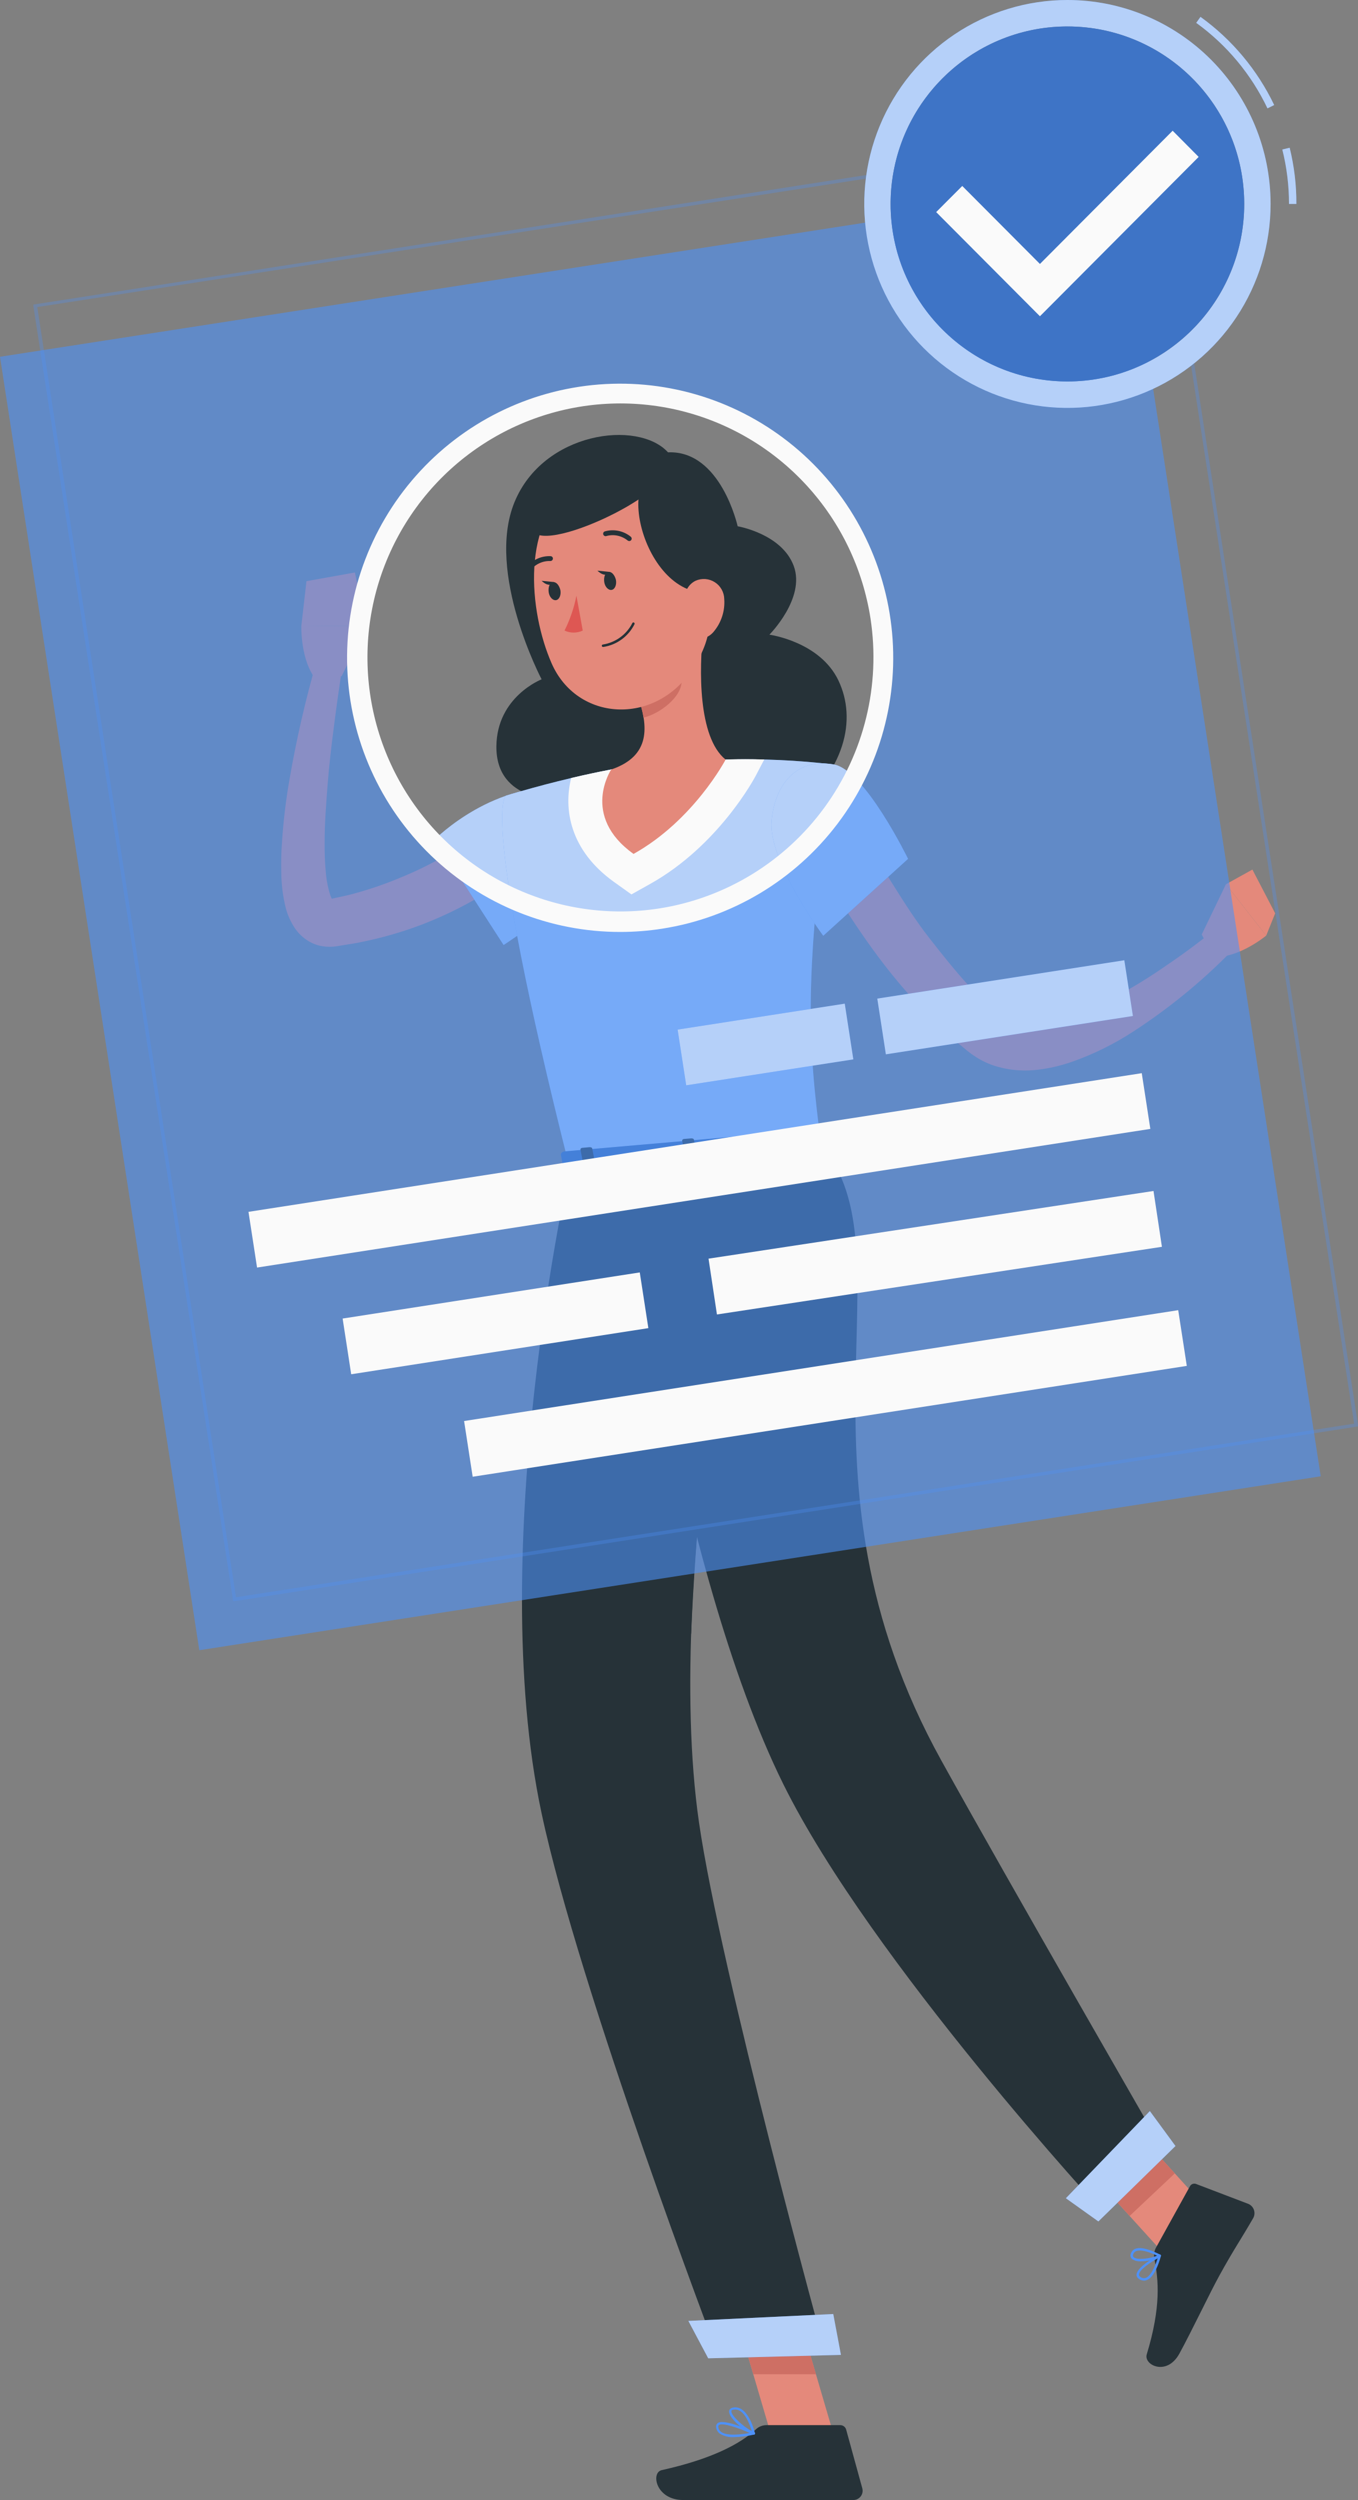 <svg width="106" height="195" viewBox="0 0 106 195" fill="none"
  xmlns="http://www.w3.org/2000/svg">
  <rect x="0" y="0" width="106" height="195" fill="#808080" stroke="none"/>
  <path d="M38.731 63.939L38.386 64.232C38.258 64.343 38.115 64.45 37.977 64.556C37.701 64.775 37.446 64.993 37.128 65.201C36.555 65.621 35.944 66.005 35.334 66.388C34.103 67.149 32.812 67.81 31.475 68.363C30.144 68.932 28.773 69.402 27.372 69.769C27.022 69.865 26.661 69.929 26.311 70.009L25.78 70.126C25.669 70.126 25.78 70.126 25.78 70.152C25.852 70.169 25.921 70.2 25.982 70.243C26.029 70.291 26.029 70.291 26.008 70.28C25.903 70.124 25.821 69.954 25.764 69.774C25.576 69.16 25.46 68.526 25.419 67.884C25.355 67.187 25.334 66.452 25.339 65.712C25.339 64.226 25.456 62.709 25.573 61.186C25.69 59.663 25.875 58.135 26.072 56.602C26.268 55.068 26.486 53.535 26.714 52.023L24.718 51.565C23.84 54.604 23.131 57.69 22.595 60.808C22.317 62.394 22.124 63.993 22.017 65.6C21.954 66.429 21.935 67.261 21.958 68.092C21.966 69.009 22.082 69.922 22.303 70.813C22.453 71.382 22.697 71.922 23.025 72.41C23.255 72.743 23.54 73.033 23.869 73.267C24.247 73.538 24.68 73.72 25.138 73.8C25.531 73.866 25.933 73.866 26.327 73.8L26.937 73.698C27.346 73.629 27.76 73.576 28.163 73.486C29.791 73.161 31.389 72.702 32.94 72.112C34.491 71.515 35.991 70.792 37.425 69.95C38.142 69.519 38.842 69.066 39.522 68.571C39.861 68.326 40.196 68.038 40.53 67.804C40.695 67.666 40.859 67.533 41.024 67.384C41.188 67.234 41.342 67.112 41.554 66.91L38.731 63.939Z" fill="#E4897B" />
  <path d="M44.5 61.517C38.661 60.723 33.969 65.446 33.969 65.446L39.309 73.71C39.309 73.71 45.031 70.036 46.039 67.533C47.08 64.93 47.488 61.905 44.5 61.517Z" fill="#4E91F7" />
  <path opacity="0.6" d="M44.5 61.517C38.661 60.723 33.969 65.446 33.969 65.446L39.309 73.71C39.309 73.71 45.031 70.036 46.039 67.533C47.08 64.93 47.488 61.905 44.5 61.517Z" fill="#FAFAFA" />
  <path d="M26.666 52.741L28.604 48.844L23.523 48.801C23.523 48.801 23.423 51.522 24.707 53.061L26.666 52.741Z" fill="#E4897B" />
  <path d="M27.701 44.653L23.922 45.33L23.523 48.801L28.604 48.844L27.701 44.653Z" fill="#E4897B" />
  <path d="M65.147 190.155L60.391 190.613L57.1 179.41L61.856 178.947L65.147 190.155Z" fill="#E4897B" />
  <path d="M95.385 173.585L91.861 176.908L84.249 168.516L87.773 165.194L95.385 173.585Z" fill="#E4897B" />
  <path d="M90.231 175.316L92.884 170.524C92.93 170.441 93.003 170.378 93.09 170.346C93.178 170.314 93.275 170.314 93.362 170.348L97.444 171.903C97.545 171.946 97.636 172.01 97.71 172.091C97.785 172.172 97.842 172.268 97.878 172.372C97.913 172.477 97.926 172.587 97.916 172.697C97.907 172.807 97.874 172.914 97.82 173.01C96.871 174.661 96.324 175.411 95.167 177.515C94.45 178.814 93.044 181.774 92.062 183.574C91.08 185.373 89.259 184.474 89.509 183.643C90.644 179.916 90.427 177.823 90.109 176.189C90.045 175.892 90.088 175.583 90.231 175.316Z" fill="#263238" />
  <path d="M59.834 189.159H65.598C65.701 189.16 65.801 189.195 65.882 189.258C65.964 189.322 66.022 189.41 66.049 189.51L67.307 194.084C67.336 194.192 67.341 194.306 67.319 194.416C67.297 194.526 67.25 194.63 67.182 194.719C67.113 194.807 67.025 194.879 66.924 194.928C66.823 194.977 66.713 195.001 66.601 195C64.568 195 63.607 195 61.07 195H53.326C51.203 195 50.779 192.87 51.649 192.668C55.556 191.805 57.811 190.607 59.016 189.473C59.239 189.269 59.531 189.156 59.834 189.159Z" fill="#263238" />
  <path d="M57.1 179.411L58.799 185.188H63.692L61.861 178.953L57.1 179.411Z" fill="#CE6F64" />
  <path d="M87.779 165.199L84.249 168.516L88.177 172.84L91.701 169.523L87.779 165.199Z" fill="#CE6F64" />
  <path d="M38.746 58.209C38.783 54.339 42.276 52.986 42.276 52.986C42.276 52.986 37.908 44.691 40.153 39.185C42.398 33.68 49.797 32.711 52.143 35.282C56.267 35.107 57.578 41.049 57.578 41.049C57.578 41.049 61.028 41.629 61.957 44.148C62.886 46.666 60.057 49.504 60.057 49.504C60.057 49.504 63.995 50.036 65.444 53.077C66.893 56.117 66.001 60.153 61.649 63.635C55.322 68.693 43.693 62.346 43.693 62.346C43.693 62.346 38.704 62.661 38.746 58.209Z" fill="#263238" />
  <path d="M39.495 62.059C39.495 62.059 37.372 62.991 44.463 91.088L64.101 89.379C63.082 81.392 62.642 76.43 65.046 59.626C62.244 59.293 59.422 59.167 56.601 59.248C53.611 59.293 50.628 59.551 47.674 60.02C44.915 60.562 42.185 61.242 39.495 62.059Z" fill="#4E91F7" />
  <path opacity="0.6" d="M39.495 62.059C39.495 62.059 37.372 62.991 44.463 91.088L64.101 89.379C63.082 81.392 62.642 76.43 65.046 59.626C62.244 59.293 59.422 59.167 56.601 59.248C53.611 59.293 50.628 59.551 47.674 60.02C44.915 60.562 42.185 61.242 39.495 62.059Z" fill="#FAFAFA" />
  <path d="M44.584 60.685C45.604 60.44 46.708 60.206 47.716 60.02C50.67 59.549 53.653 59.289 56.644 59.242C57.668 59.205 58.692 59.205 59.653 59.242L58.995 60.499C58.878 60.722 56.076 65.967 50.752 68.944L49.287 69.763L47.923 68.789C44.484 66.324 43.974 63.118 44.584 60.685Z" fill="#FAFAFA" />
  <path d="M54.887 49.238C54.574 52.172 54.468 57.501 56.638 59.248C56.638 59.248 54.154 63.981 49.452 66.606C45.291 63.635 47.711 60.02 47.711 60.02C50.848 58.955 50.561 56.602 49.834 54.408L54.887 49.238Z" fill="#E4897B" />
  <path d="M52.822 51.347L49.818 54.408C50.001 54.917 50.139 55.441 50.232 55.974C51.437 55.691 53.188 54.429 53.21 53.13C53.186 52.518 53.054 51.914 52.822 51.347Z" fill="#CE6F64" />
  <path d="M55.014 42.583C55.593 47.374 55.938 49.403 53.99 52.284C51.06 56.607 45.052 56.266 43.062 51.751C41.268 47.673 40.625 40.506 44.919 37.764C45.861 37.156 46.941 36.799 48.059 36.728C49.176 36.656 50.293 36.871 51.304 37.354C52.315 37.837 53.187 38.57 53.836 39.485C54.485 40.4 54.891 41.466 55.014 42.583Z" fill="#E4897B" />
  <path d="M51.309 36.678C47.621 37.636 51.267 48.892 57.148 45.628C57.148 45.628 56.883 40.873 55.248 38.855C54.259 37.653 52.851 36.874 51.309 36.678Z" fill="#263238" />
  <path d="M51.702 37.3C50.11 39.899 38.3 44.824 42.271 39.233C46.241 33.642 51.702 37.3 51.702 37.3Z" fill="#263238" />
  <path d="M56.532 46.73C56.599 47.663 56.295 48.585 55.688 49.296C54.871 50.228 53.793 49.663 53.453 48.535C53.151 47.523 53.209 45.819 54.297 45.297C54.538 45.191 54.8 45.146 55.062 45.166C55.324 45.187 55.576 45.271 55.797 45.413C56.019 45.555 56.202 45.749 56.33 45.979C56.458 46.209 56.528 46.467 56.532 46.73Z" fill="#E4897B" />
  <path d="M44.484 91.088C44.484 91.088 37.833 120.607 42.27 141.415C45.243 155.355 55.97 183.51 55.97 183.51L64.356 183.297C64.356 183.297 56.24 153.747 54.558 142.129C51.686 122.247 58.878 89.837 58.878 89.837L44.484 91.088Z" fill="#263238" />
  <path d="M52.153 97.046L56.346 103.681C55.083 111.548 54.281 119.482 53.947 127.444C48.05 116.853 50.842 102.653 52.153 97.046Z" fill="#263238" />
  <path d="M55.28 183.946L65.641 183.68L65.041 180.491L53.73 181.029L55.28 183.946Z" fill="#4E91F7" />
  <path opacity="0.6" d="M55.28 183.946L65.641 183.68L65.041 180.491L53.73 181.029L55.28 183.946Z" fill="#FAFAFA" />
  <path d="M48.783 90.768C48.783 90.768 52.684 122.076 61.145 139.168C67.976 152.953 86.202 172.653 86.202 172.653L90.862 167.834C90.862 167.834 78.549 146.478 73.469 137.304C61.017 114.819 71.198 97.664 64.138 89.384L48.783 90.768Z" fill="#263238" />
  <path d="M85.735 173.271L91.754 167.388L89.753 164.662L83.198 171.461L85.735 173.271Z" fill="#4E91F7" />
  <path opacity="0.6" d="M85.735 173.271L91.754 167.388L89.753 164.662L83.198 171.461L85.735 173.271Z" fill="#FAFAFA" />
  <path d="M64.34 88.197L65.375 89.885C65.46 90.018 65.306 90.173 65.083 90.189L44.462 91.978C44.282 91.978 44.128 91.919 44.107 91.807L43.778 90.061C43.778 89.938 43.9 89.821 44.096 89.805L64.005 88.075C64.067 88.064 64.13 88.07 64.189 88.092C64.247 88.113 64.299 88.15 64.34 88.197Z" fill="#4E91F7" />
  <path opacity="0.3" d="M64.34 88.197L65.375 89.885C65.46 90.018 65.306 90.173 65.083 90.189L44.462 91.978C44.282 91.978 44.128 91.919 44.107 91.807L43.778 90.061C43.778 89.938 43.9 89.821 44.096 89.805L64.005 88.075C64.067 88.064 64.13 88.07 64.189 88.092C64.247 88.113 64.299 88.15 64.34 88.197Z" fill="black" />
  <path d="M61.856 90.656L62.387 90.608C62.493 90.608 62.567 90.539 62.557 90.47L62.105 88.202C62.105 88.133 61.994 88.085 61.888 88.096L61.357 88.144C61.251 88.144 61.176 88.213 61.187 88.282L61.633 90.55C61.654 90.624 61.75 90.656 61.856 90.656Z" fill="#263238" />
  <path d="M45.975 92.04L46.506 91.993C46.612 91.993 46.687 91.923 46.676 91.854L46.225 89.581C46.225 89.517 46.114 89.469 46.007 89.48L45.477 89.528C45.37 89.528 45.296 89.597 45.307 89.661L45.753 91.934C45.774 92.003 45.864 92.046 45.975 92.04Z" fill="#263238" />
  <path d="M53.916 91.348L54.446 91.306C54.553 91.306 54.627 91.231 54.616 91.168L54.165 88.894C54.165 88.831 54.053 88.783 53.947 88.793L53.416 88.836C53.31 88.836 53.236 88.91 53.247 88.974L53.693 91.247C53.714 91.311 53.825 91.359 53.916 91.348Z" fill="#263238" />
  <path d="M48.077 45.228C48.146 45.612 47.998 45.963 47.748 46.011C47.499 46.059 47.217 45.782 47.164 45.394C47.111 45.005 47.239 44.654 47.493 44.611C47.748 44.568 47.987 44.867 48.077 45.228Z" fill="#263238" />
  <path d="M43.741 46.027C43.81 46.41 43.661 46.762 43.411 46.81C43.162 46.858 42.881 46.581 42.828 46.192C42.775 45.804 42.902 45.452 43.157 45.41C43.411 45.367 43.645 45.639 43.741 46.027Z" fill="#263238" />
  <path d="M43.247 45.399L42.276 45.303C42.276 45.303 42.881 45.93 43.247 45.399Z" fill="#263238" />
  <path d="M44.994 46.464C44.808 47.409 44.495 48.324 44.065 49.184C44.287 49.288 44.53 49.342 44.776 49.342C45.022 49.342 45.265 49.288 45.487 49.184L44.994 46.464Z" fill="#DE5753" />
  <path d="M47.1 50.462C47.618 50.382 48.109 50.178 48.532 49.868C48.955 49.557 49.298 49.15 49.531 48.679C49.54 48.656 49.539 48.63 49.529 48.607C49.52 48.584 49.501 48.566 49.478 48.557C49.467 48.551 49.455 48.549 49.443 48.548C49.43 48.548 49.418 48.55 49.407 48.554C49.395 48.559 49.385 48.566 49.376 48.574C49.367 48.583 49.361 48.593 49.356 48.605C49.132 49.043 48.809 49.423 48.411 49.712C48.014 50.002 47.553 50.193 47.068 50.271C47.043 50.271 47.019 50.281 47.001 50.299C46.983 50.317 46.973 50.341 46.973 50.367C46.973 50.392 46.983 50.416 47.001 50.434C47.019 50.452 47.043 50.462 47.068 50.462H47.1Z" fill="#263238" />
  <path d="M49.112 42.204C49.153 42.205 49.193 42.193 49.226 42.169C49.259 42.146 49.284 42.112 49.297 42.074C49.31 42.035 49.31 41.994 49.298 41.955C49.286 41.916 49.262 41.882 49.229 41.858C48.949 41.632 48.62 41.477 48.268 41.406C47.916 41.334 47.552 41.349 47.206 41.448C47.183 41.456 47.161 41.469 47.142 41.486C47.123 41.503 47.108 41.523 47.097 41.546C47.087 41.569 47.08 41.594 47.079 41.619C47.078 41.644 47.081 41.669 47.09 41.693C47.098 41.717 47.111 41.739 47.128 41.757C47.145 41.776 47.165 41.791 47.188 41.802C47.21 41.813 47.235 41.819 47.26 41.821C47.285 41.822 47.31 41.819 47.334 41.81C47.619 41.732 47.918 41.722 48.207 41.784C48.496 41.845 48.766 41.974 48.995 42.161C49.029 42.187 49.07 42.202 49.112 42.204Z" fill="#263238" />
  <path d="M41.256 44.557C41.285 44.557 41.312 44.551 41.338 44.539C41.364 44.527 41.387 44.51 41.405 44.488C41.586 44.254 41.82 44.065 42.088 43.939C42.355 43.812 42.649 43.75 42.944 43.759C42.995 43.763 43.045 43.748 43.085 43.717C43.124 43.685 43.15 43.639 43.157 43.589C43.16 43.564 43.157 43.538 43.151 43.514C43.144 43.49 43.132 43.468 43.116 43.448C43.1 43.429 43.08 43.413 43.058 43.401C43.036 43.39 43.012 43.383 42.987 43.381C42.627 43.362 42.269 43.431 41.942 43.581C41.615 43.731 41.328 43.959 41.108 44.243C41.073 44.28 41.054 44.328 41.054 44.379C41.054 44.43 41.073 44.478 41.108 44.515C41.15 44.547 41.203 44.562 41.256 44.557Z" fill="#263238" />
  <path d="M63.597 66.696C64.395 68.285 65.281 69.828 66.251 71.318C67.206 72.787 68.215 74.225 69.303 75.609C70.402 76.999 71.581 78.323 72.832 79.576C73.48 80.189 74.112 80.811 74.807 81.386L75.338 81.823L75.465 81.93L75.635 82.063C75.747 82.154 75.864 82.24 75.985 82.318C76.468 82.65 76.993 82.915 77.546 83.106C78.587 83.447 79.688 83.569 80.778 83.463C81.755 83.365 82.717 83.152 83.644 82.829C85.362 82.228 87 81.418 88.522 80.418C91.45 78.512 94.147 76.272 96.558 73.741L95.146 72.255C93.877 73.277 92.54 74.294 91.171 75.216C89.829 76.158 88.433 77.019 86.988 77.793C85.613 78.55 84.161 79.159 82.657 79.608C81.224 80.007 79.786 80.077 78.793 79.661C78.232 79.417 77.731 79.054 77.323 78.597C76.734 78.064 76.187 77.473 75.63 76.898C74.542 75.711 73.533 74.438 72.541 73.171C71.548 71.904 70.651 70.509 69.781 69.124C69.34 68.432 68.921 67.729 68.507 67.026C68.093 66.324 67.695 65.584 67.35 64.923L63.597 66.696Z" fill="#E4897B" />
  <path d="M93.803 72.889L95.692 68.971L98.835 72.974C98.835 72.974 96.754 74.716 94.732 74.652L93.803 72.889Z" fill="#E4897B" />
  <path d="M97.757 67.826L99.535 71.239L98.835 72.975L95.692 68.971L97.757 67.826Z" fill="#E4897B" />
  <path d="M65.088 59.626C67.498 60.052 70.879 66.99 70.879 66.99L64.26 72.99C64.26 72.99 59.972 67.213 60.227 64.061C60.444 61.372 62.021 59.083 65.088 59.626Z" fill="#4E91F7" />
  <path opacity="0.6" d="M65.088 59.626C67.498 60.052 70.879 66.99 70.879 66.99L64.26 72.99C64.26 72.99 59.972 67.213 60.227 64.061C60.444 61.372 62.021 59.083 65.088 59.626Z" fill="#FAFAFA" />
  <path d="M89.302 177.888C89.365 177.888 89.428 177.877 89.487 177.856C90.066 177.664 90.443 176.594 90.618 175.971C90.623 175.953 90.623 175.934 90.617 175.916C90.612 175.898 90.601 175.882 90.586 175.87C90.57 175.861 90.552 175.856 90.533 175.856C90.514 175.856 90.496 175.861 90.48 175.87C90.305 175.961 88.766 176.791 88.718 177.398C88.71 177.465 88.722 177.532 88.751 177.592C88.78 177.652 88.826 177.703 88.882 177.739C89.002 177.833 89.149 177.886 89.302 177.888ZM90.363 176.142C90.098 176.999 89.753 177.563 89.424 177.675C89.349 177.697 89.269 177.7 89.193 177.682C89.116 177.664 89.046 177.627 88.988 177.574C88.959 177.556 88.936 177.531 88.921 177.501C88.906 177.471 88.9 177.437 88.903 177.403C88.935 177.031 89.838 176.44 90.369 176.142H90.363Z" fill="#4E91F7" />
  <path d="M89.063 176.38C89.588 176.378 90.105 176.256 90.576 176.023C90.591 176.016 90.603 176.005 90.611 175.991C90.62 175.976 90.624 175.96 90.624 175.944C90.623 175.926 90.618 175.908 90.609 175.893C90.6 175.878 90.586 175.866 90.57 175.858C90.523 175.858 89.302 175.161 88.644 175.395C88.562 175.422 88.489 175.466 88.427 175.525C88.365 175.584 88.318 175.656 88.288 175.736C88.246 175.813 88.231 175.902 88.247 175.988C88.262 176.074 88.307 176.152 88.373 176.21C88.578 176.341 88.82 176.4 89.063 176.38ZM90.316 175.944C89.785 176.167 88.781 176.306 88.495 176.061C88.447 176.023 88.405 175.954 88.463 175.805C88.484 175.751 88.517 175.703 88.559 175.663C88.601 175.623 88.652 175.594 88.707 175.576C89.158 175.417 89.971 175.773 90.316 175.944Z" fill="#4E91F7" />
  <path d="M57.275 190.096C57.812 190.084 58.345 190.016 58.868 189.894C58.888 189.89 58.906 189.879 58.919 189.864C58.932 189.848 58.94 189.829 58.942 189.809C58.945 189.789 58.941 189.769 58.932 189.752C58.922 189.735 58.907 189.721 58.889 189.713C58.65 189.601 56.564 188.649 56.033 188.989C55.986 189.022 55.948 189.067 55.924 189.119C55.9 189.172 55.89 189.23 55.895 189.287C55.901 189.392 55.93 189.493 55.98 189.585C56.029 189.677 56.098 189.757 56.182 189.82C56.51 190.02 56.891 190.117 57.275 190.096ZM58.517 189.766C57.896 189.884 56.75 190.033 56.277 189.676C56.215 189.629 56.163 189.569 56.127 189.5C56.09 189.431 56.069 189.355 56.065 189.277C56.062 189.253 56.065 189.228 56.075 189.206C56.084 189.183 56.099 189.164 56.118 189.149C56.415 188.947 57.652 189.383 58.517 189.766Z" fill="#4E91F7" />
  <path d="M58.825 189.893C58.846 189.902 58.868 189.902 58.889 189.893C58.902 189.882 58.912 189.867 58.917 189.85C58.923 189.833 58.924 189.815 58.921 189.798C58.921 189.712 58.422 187.642 57.291 187.775C57.004 187.807 56.93 187.95 56.914 188.062C56.84 188.595 58.161 189.659 58.788 189.909L58.825 189.893ZM57.392 187.94C58.119 187.94 58.538 189.143 58.682 189.627C57.997 189.265 57.057 188.403 57.089 188.067C57.089 188.041 57.089 187.966 57.296 187.945L57.392 187.94Z" fill="#4E91F7" />
  <path d="M47.604 44.611L46.633 44.51C46.633 44.51 47.238 45.148 47.604 44.611Z" fill="#263238" />
  <path opacity="0.6" d="M87.534 14.267L103.091 115.149L15.557 128.716L4.17345e-05 27.828L87.534 14.267ZM51.57 71.649C55.587 71.025 59.331 69.22 62.325 66.461C65.32 63.703 67.432 60.116 68.394 56.153C69.356 52.19 69.125 48.03 67.73 44.2C66.334 40.369 63.837 37.039 60.556 34.632C57.273 32.225 53.353 30.849 49.291 30.677C45.229 30.505 41.208 31.546 37.736 33.668C34.263 35.789 31.496 38.896 29.785 42.596C28.073 46.295 27.494 50.421 28.12 54.451C28.959 59.849 31.9 64.693 36.297 67.918C40.694 71.142 46.187 72.484 51.57 71.649Z" fill="#4E91F7" />
  <g style="mix-blend-mode: multiply" opacity="0.3">
    <path d="M18.2 124.888H18.333L106 111.262V111.129L90.401 10.13H90.273L2.606 23.755V23.888L18.2 124.888ZM105.697 111.044L18.423 124.584L2.909 23.952L90.183 10.433L105.697 111.044Z" fill="#4E91F7" />
  </g>
  <path d="M48.417 72.692C49.513 72.691 50.608 72.605 51.692 72.436C57.137 71.584 62.041 68.649 65.376 64.248C68.711 59.847 70.217 54.321 69.578 48.83C68.939 43.339 66.205 38.309 61.949 34.797C57.693 31.284 52.247 29.561 46.753 29.99C41.258 30.419 36.143 32.966 32.48 37.096C28.817 41.227 26.891 46.62 27.107 52.144C27.322 57.668 29.662 62.894 33.635 66.725C37.608 70.556 42.906 72.695 48.417 72.692ZM51.448 70.86C47.587 71.458 43.637 70.895 40.096 69.241C36.556 67.588 33.583 64.918 31.555 61.57C29.526 58.221 28.533 54.345 28.7 50.43C28.868 46.516 30.189 42.739 32.496 39.577C34.803 36.416 37.993 34.011 41.662 32.668C45.331 31.325 49.315 31.104 53.11 32.032C56.904 32.96 60.34 34.995 62.981 37.882C65.622 40.768 67.351 44.375 67.949 48.247C68.744 53.44 67.453 58.737 64.359 62.977C61.266 67.216 56.622 70.051 51.448 70.86Z" fill="#FAFAFA" />
  <path d="M68.478 77.89L87.76 74.899L88.43 79.246L69.148 82.237L68.478 77.89Z" fill="#4E91F7" />
  <path opacity="0.6" d="M68.478 77.89L87.76 74.899L88.43 79.246L69.148 82.237L68.478 77.89Z" fill="#FAFAFA" />
  <path d="M52.893 80.308L65.938 78.284L66.608 82.63L53.563 84.654L52.893 80.308Z" fill="#4E91F7" />
  <path opacity="0.6" d="M52.893 80.308L65.938 78.284L66.608 82.63L53.563 84.654L52.893 80.308Z" fill="#FAFAFA" />
  <path d="M19.395 94.522L89.121 83.706L89.791 88.053L20.065 98.868L19.395 94.522Z" fill="#FAFAFA" />
  <path d="M55.305 98.174L90.038 92.895L90.695 97.249L55.962 102.528L55.305 98.174Z" fill="#FAFAFA" />
  <path d="M26.744 102.845L49.938 99.247L50.608 103.593L27.413 107.191L26.744 102.845Z" fill="#FAFAFA" />
  <path d="M36.225 110.839L91.967 102.192L92.637 106.538L36.895 115.185L36.225 110.839Z" fill="#FAFAFA" />
  <path d="M101.189 15.908H100.614C100.616 14.476 100.44 13.05 100.091 11.661L100.666 11.523C101.022 12.957 101.197 14.43 101.189 15.908ZM98.934 8.453C97.669 5.796 95.756 3.502 93.372 1.783L93.706 1.315C96.168 3.088 98.145 5.454 99.458 8.193L98.934 8.453Z" fill="#4E91F7" />
  <path opacity="0.6" d="M101.189 15.908H100.614C100.616 14.476 100.44 13.05 100.091 11.661L100.666 11.523C101.022 12.957 101.197 14.43 101.189 15.908ZM98.934 8.453C97.669 5.796 95.756 3.502 93.372 1.783L93.706 1.315C96.168 3.088 98.145 5.454 99.458 8.193L98.934 8.453Z" fill="#FAFAFA" />
  <path d="M83.318 0C80.182 0 77.116 0.933 74.508 2.681C71.9 4.429 69.867 6.914 68.667 9.821C67.467 12.727 67.153 15.926 67.765 19.012C68.377 22.098 69.887 24.933 72.105 27.157C74.323 29.382 77.148 30.897 80.225 31.511C83.301 32.125 86.489 31.81 89.387 30.606C92.285 29.402 94.761 27.363 96.504 24.747C98.247 22.131 99.177 19.055 99.177 15.908C99.177 11.689 97.506 7.643 94.532 4.659C91.558 1.676 87.524 0 83.318 0ZM83.318 29.757C80.588 29.757 77.919 28.945 75.649 27.423C73.379 25.901 71.609 23.738 70.564 21.208C69.519 18.677 69.246 15.893 69.779 13.207C70.311 10.52 71.626 8.053 73.557 6.116C75.487 4.179 77.947 2.86 80.625 2.326C83.303 1.792 86.079 2.066 88.601 3.114C91.124 4.162 93.28 5.937 94.797 8.215C96.314 10.492 97.123 13.169 97.123 15.908C97.123 19.581 95.669 23.104 93.08 25.701C90.491 28.298 86.98 29.757 83.318 29.757Z" fill="#4E91F7" />
  <path opacity="0.6" d="M83.318 0C80.182 0 77.116 0.933 74.508 2.681C71.9 4.429 69.867 6.914 68.667 9.821C67.467 12.727 67.153 15.926 67.765 19.012C68.377 22.098 69.887 24.933 72.105 27.157C74.323 29.382 77.148 30.897 80.225 31.511C83.301 32.125 86.489 31.81 89.387 30.606C92.285 29.402 94.761 27.363 96.504 24.747C98.247 22.131 99.177 19.055 99.177 15.908C99.177 11.689 97.506 7.643 94.532 4.659C91.558 1.676 87.524 0 83.318 0ZM83.318 29.757C80.588 29.757 77.919 28.945 75.649 27.423C73.379 25.901 71.609 23.738 70.564 21.208C69.519 18.677 69.246 15.893 69.779 13.207C70.311 10.52 71.626 8.053 73.557 6.116C75.487 4.179 77.947 2.86 80.625 2.326C83.303 1.792 86.079 2.066 88.601 3.114C91.124 4.162 93.28 5.937 94.797 8.215C96.314 10.492 97.123 13.169 97.123 15.908C97.123 19.581 95.669 23.104 93.08 25.701C90.491 28.298 86.98 29.757 83.318 29.757Z" fill="#FAFAFA" />
  <path d="M83.318 29.751C90.939 29.751 97.117 23.553 97.117 15.908C97.117 8.263 90.939 2.065 83.318 2.065C75.697 2.065 69.519 8.263 69.519 15.908C69.519 23.553 75.697 29.751 83.318 29.751Z" fill="#4E91F7" />
  <path opacity="0.2" d="M83.318 29.751C90.939 29.751 97.117 23.553 97.117 15.908C97.117 8.263 90.939 2.065 83.318 2.065C75.697 2.065 69.519 8.263 69.519 15.908C69.519 23.553 75.697 29.751 83.318 29.751Z" fill="black" />
  <path d="M81.173 24.668L73.074 16.543L75.11 14.506L81.173 20.588L91.532 10.196L93.562 12.239L81.173 24.668Z" fill="#FAFAFA" />
</svg>
